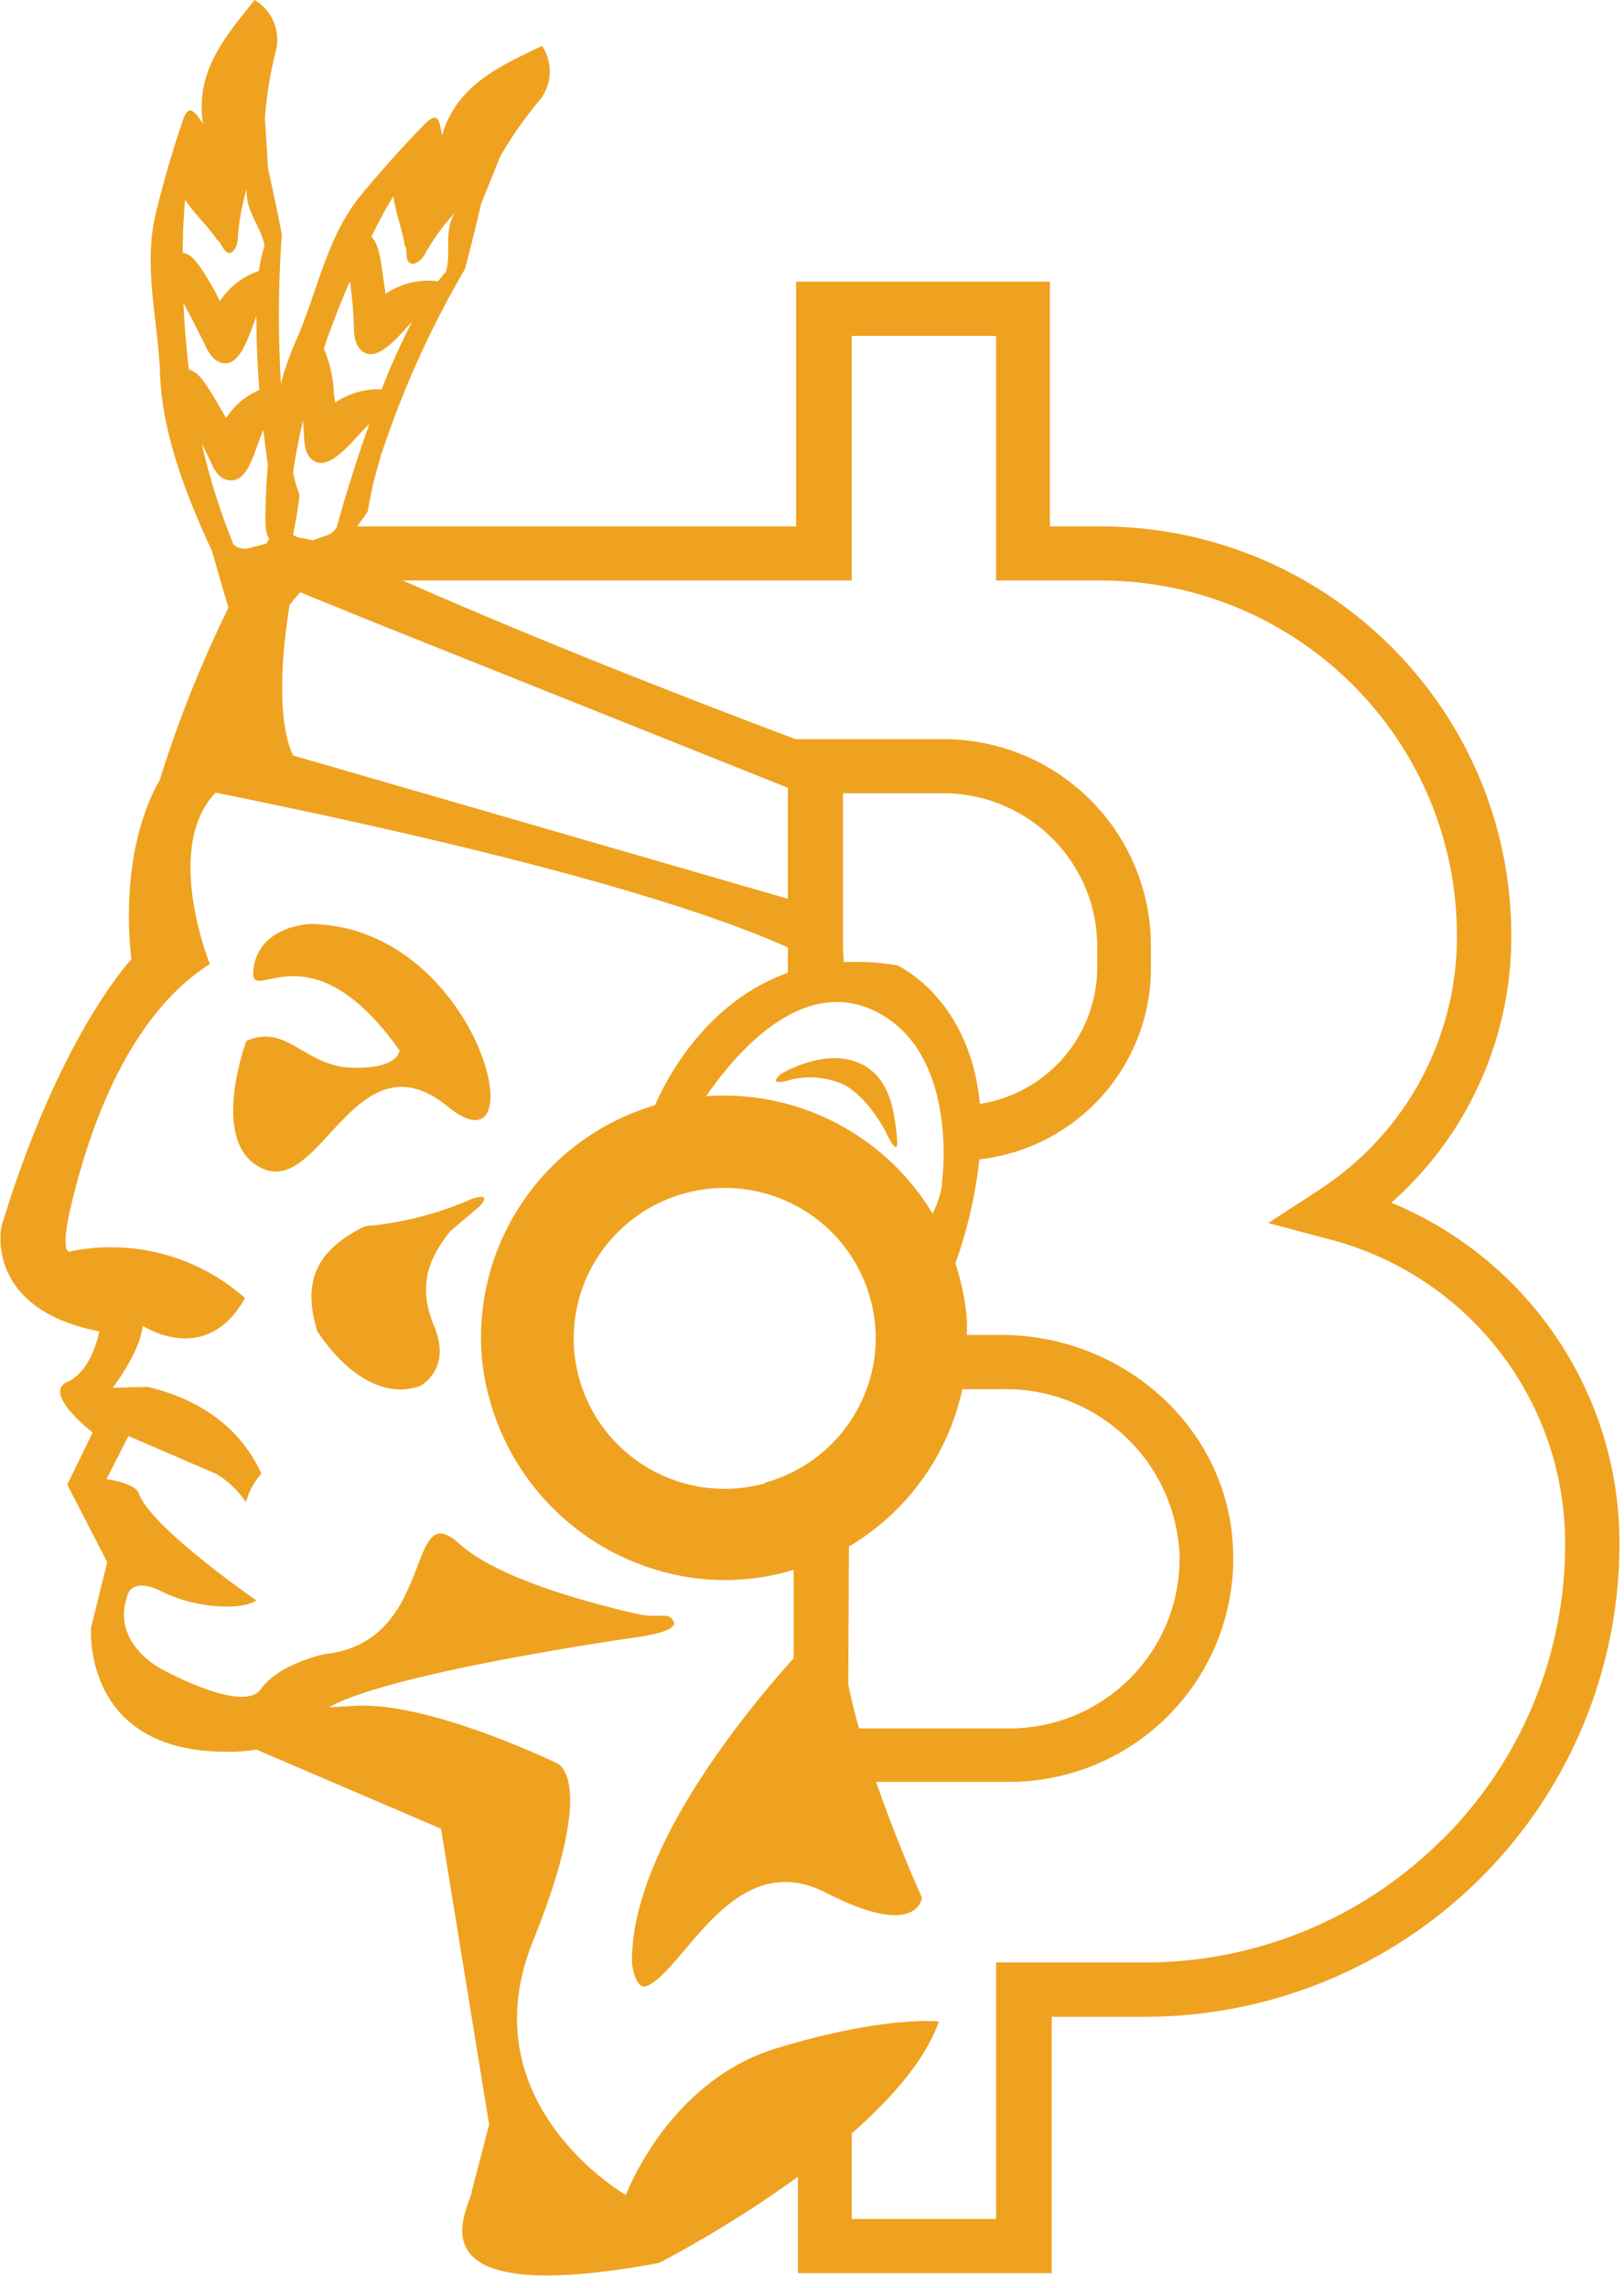 <svg width="71" height="100" xmlns="http://www.w3.org/2000/svg"><g fill="#EFA220" fill-rule="nonzero"><path d="M19.58 48.365c3.96 3.226 1.437-7.846-5.974-7.984 0 0-2.246.033-2.518 1.928-.272 1.895 2.319-2.138 6.38 3.603 0 0-.034.823-2.103.751-2.07-.072-2.812-1.945-4.593-1.171 0 0-1.725 4.613.788 5.613 2.512 1 4.054-5.972 8.02-2.74zM20.618 52.403c-1.371.603-2.826.992-4.316 1.155-.122 0-.244.033-.371.044-1.908.956-2.774 2.21-2.075 4.52v.033c1.16 1.768 2.835 3.005 4.499 2.425 0 0 1.425-.707.626-2.619-.798-1.911-.122-3.088.7-4.149l1.303-1.105s.604-.624-.366-.304zM34.53 47.199a3.558 3.558 0 0 1 2.08.094c1.225.387 2.13 2.21 2.13 2.21s.593 1.293.47.171c-.121-1.122-.293-2.73-1.807-3.276-1.515-.547-3.273.552-3.273.552-.632.564.4.249.4.249z"/><path d="M60.827 52.564a15.51 15.51 0 0 0 5.247-11.652c0-9.881-8.035-17.894-17.955-17.906H45.9V12.309H34.807v10.697H15.62c.15-.221.316-.437.46-.663.13-.799.315-1.587.555-2.36 0-.077.044-.154.072-.232a42.04 42.04 0 0 1 3.622-7.994 94.12 94.12 0 0 0 .705-2.85l.837-2.073a16.987 16.987 0 0 1 1.626-2.342 2.021 2.021 0 0 0 .205-2.486c-1.825.878-3.717 1.685-4.377 3.906-.105-.553-.138-1.105-.732-.514a49.868 49.868 0 0 0-2.845 3.171c-1.498 1.862-1.88 4.249-2.835 6.381a12.596 12.596 0 0 0-.632 1.818 50.226 50.226 0 0 1 .039-6.525 97.634 97.634 0 0 0-.6-2.873l-.138-2.21c.071-.953.222-1.9.45-2.829a2.018 2.018 0 0 0-.9-2.331C9.869 1.58 8.515 3.122 8.876 5.403c-.338-.464-.61-.95-.882-.143a47.687 47.687 0 0 0-1.187 4.083c-.555 2.331.105 4.657.189 6.983.083 2.326.92 4.735 1.908 6.956.11.243.216.508.35.757l.731 2.525a52.849 52.849 0 0 0-3.006 7.541c-.555.934-1.697 3.547-1.237 7.823 0 0-3.15 3.315-5.68 11.68 0 0-.777 3.596 4.277 4.58 0 0-.289 1.713-1.398 2.21-1.11.497 1.11 2.21 1.11 2.21l-1.11 2.276 1.747 3.392-.704 2.846s-.427 5.342 5.735 5.436c.498.017.995-.014 1.487-.094l8.076 3.459 2.102 12.933-.765 2.934c0 .586-3.184 5.227 8.198 3.11a51.064 51.064 0 0 0 6.068-3.762v4.21h11.094V88.144h4.055a20.798 20.798 0 0 0 14.688-6.056 20.632 20.632 0 0 0 6.08-14.63c.006-6.517-3.93-12.396-9.974-14.894zM17.195 8.58c.111.735.383 1.437.494 2.105v.033l.033.05c.089.193 0 .52.15.685.15.166.366.044.555-.133l.1-.127a9.321 9.321 0 0 1 1.364-1.895c-.505.78-.155 1.73-.394 2.586-.116.116-.227.265-.344.409a3.338 3.338 0 0 0-2.302.552c0-.154-.038-.315-.06-.447-.156-1.205-.261-1.774-.555-2.055.355-.724.693-1.332.96-1.763zm-1.891 3.73c.093.681.15 1.367.172 2.055 0 .243.033.873.516 1.071.482.2 1.06-.32 1.691-1.01.095-.106.206-.233.328-.354a30.2 30.2 0 0 0-1.326 2.945 3.338 3.338 0 0 0-2.03.58c-.028-.155-.045-.31-.061-.448a5.347 5.347 0 0 0-.438-1.911c.36-1.061.748-2.05 1.137-2.929h.01zm-2.49 8.32c.116-.78.266-1.53.437-2.265 0 .232.034.486.045.751.011.265.033.873.516 1.072.482.199 1.06-.298 1.72-1.011.171-.188.393-.437.615-.647-.865 2.42-1.426 4.514-1.426 4.514a.848.848 0 0 1-.421.354l-.627.215-.521-.1a.667.667 0 0 1-.339-.143c.119-.574.213-1.155.283-1.74a5.78 5.78 0 0 1-.283-1zm-.15 5.806c.144-.187.299-.359.454-.552l3.362 1.365 17.966 7.182v4.85l-21.633-6.264c-.704-1.525-.521-4.288-.15-6.58zM7.988 11.05c0-.956.055-1.752.105-2.315.421.619.97 1.132 1.359 1.685v.028a.26.26 0 0 1 .05.033c.166.132.25.453.432.552.184.1.35-.116.416-.342 0-.056.028-.105.04-.16.04-.78.176-1.552.404-2.299-.11.923.616 1.658.771 2.503-.112.36-.193.73-.244 1.105a3.293 3.293 0 0 0-1.708 1.326l-.183-.381c-.666-1.155-.982-1.658-1.41-1.73l-.032-.005zm.271 5.1a38.397 38.397 0 0 1-.238-2.89c.255.436.554 1.038.948 1.823.1.22.36.795.882.795s.86-.696 1.182-1.574c.05-.144.11-.31.177-.48 0 1.032.04 2.137.128 3.22a3.23 3.23 0 0 0-1.448 1.221l-.233-.387c-.66-1.143-.97-1.624-1.398-1.723v-.006zm.555 3.226c.122.243.255.508.394.806.138.299.366.812.887.812.605 0 .86-.696 1.176-1.58.067-.182.15-.408.244-.63.061.553.128 1.05.194 1.52a31.14 31.14 0 0 0-.094 1.751 8.58 8.58 0 0 0 0 1c.02.179.07.353.15.514-.043.06-.082.123-.117.188l-.732.193a.785.785 0 0 1-.704-.143A27.908 27.908 0 0 1 8.82 19.38l-.006-.005zm54.22 61.033a18.342 18.342 0 0 1-13.007 5.359H43.55v11.21h-6.313v-3.735c1.73-1.53 3.212-3.188 3.81-4.895 0 0-2.384-.27-7.116 1.177-4.731 1.447-6.567 6.409-6.567 6.409s-6.934-3.984-4.066-11.089c2.868-7.105 1.07-7.773 1.07-7.773s-5.546-2.702-8.825-2.52l-1.165.067c2.718-1.547 13.44-3.061 13.44-3.061s1.864-.227 1.631-.69c-.233-.465-.626-.111-1.57-.327-2.218-.502-6.15-1.569-7.81-3.082-2.368-2.155-.965 4.331-5.89 4.834 0 0-1.992.42-2.774 1.53s-4.376-.895-4.376-.895-2.147-1.105-1.481-3.116c0 0 .11-.967 1.542-.248 1.431.718 3.461.84 4.116.38 0 0-4.604-3.176-5.126-4.657-.166-.486-1.425-.64-1.425-.64l.96-1.885 3.849 1.658c.515.315.956.737 1.292 1.237a2.83 2.83 0 0 1 .655-1.226v-.06c-.705-1.531-2.152-3.095-4.953-3.758l-1.531.039s1.176-1.508 1.314-2.707c0 0 2.774 1.84 4.471-1.216a8.85 8.85 0 0 0-7.66-2.033s-.46.171.06-2.016c.522-2.188 2.07-8.011 6.064-10.547 0 0-2.064-5.072.25-7.492 5.446 1.105 18.465 3.829 25.021 6.768v1.105c-3.456 1.232-5.214 4.42-5.813 5.79-4.872 1.44-8.038 6.115-7.555 11.155a10.76 10.76 0 0 0 8.32 9.337c1.752.402 3.58.337 5.298-.188v3.867c-2.33 2.591-7.145 8.547-7.067 13.326 0 0 .139 1.232.671.99 1.664-.747 3.783-6.14 7.816-4.067 4.032 2.072 4.188.21 4.188.21s-1.06-2.332-2.003-5.056h5.802c2.667 0 5.22-1.08 7.07-2.994a9.752 9.752 0 0 0 2.737-7.15c-.189-5.314-4.792-9.391-10.134-9.391h-1.503v-.63a10.56 10.56 0 0 0-.505-2.498c.527-1.47.878-2.995 1.048-4.546 4.28-.482 7.51-4.092 7.5-8.382v-.944a9.015 9.015 0 0 0-2.657-6.393 9.088 9.088 0 0 0-6.418-2.646h-6.462c-8.154-3.072-13.773-5.431-17.168-6.934h19.625V14.68h6.313v10.69h4.57c8.599.01 15.567 6.95 15.576 15.514a13.172 13.172 0 0 1-3.883 9.392c-.644.638-1.35 1.21-2.108 1.707l-2.257 1.47 2.595.69c6.115 1.553 10.392 7.041 10.384 13.327a18.196 18.196 0 0 1-5.386 12.944l-.005-.005zm-24.76-36.21c3.71 1.834 2.906 7.497 2.906 7.497v.122c-.072.426-.21.838-.41 1.22a10.64 10.64 0 0 0-9.896-5.126c1.181-1.735 4.132-5.326 7.4-3.713zm-1.42-2.763V34.67h4.404c3.701.012 6.7 2.998 6.711 6.685v.933a6.046 6.046 0 0 1-5.13 5.956c-.439-4.646-3.611-6.05-3.611-6.05a10.452 10.452 0 0 0-2.336-.143l-.039-.614zm.26 26.155a10.588 10.588 0 0 0 4.959-6.878h1.808c4.066-.045 7.449 3.1 7.683 7.143a7.398 7.398 0 0 1-2.078 5.415 7.458 7.458 0 0 1-5.355 2.27h-6.573a27.293 27.293 0 0 1-.472-1.911l.028-6.039zm-3.666-2.762a6.613 6.613 0 0 1-7.34-2.818 6.554 6.554 0 0 1 .579-7.813 6.619 6.619 0 0 1 7.676-1.714 6.57 6.57 0 0 1 3.872 6.82 6.594 6.594 0 0 1-4.815 5.503l.028.022z"/></g></svg>